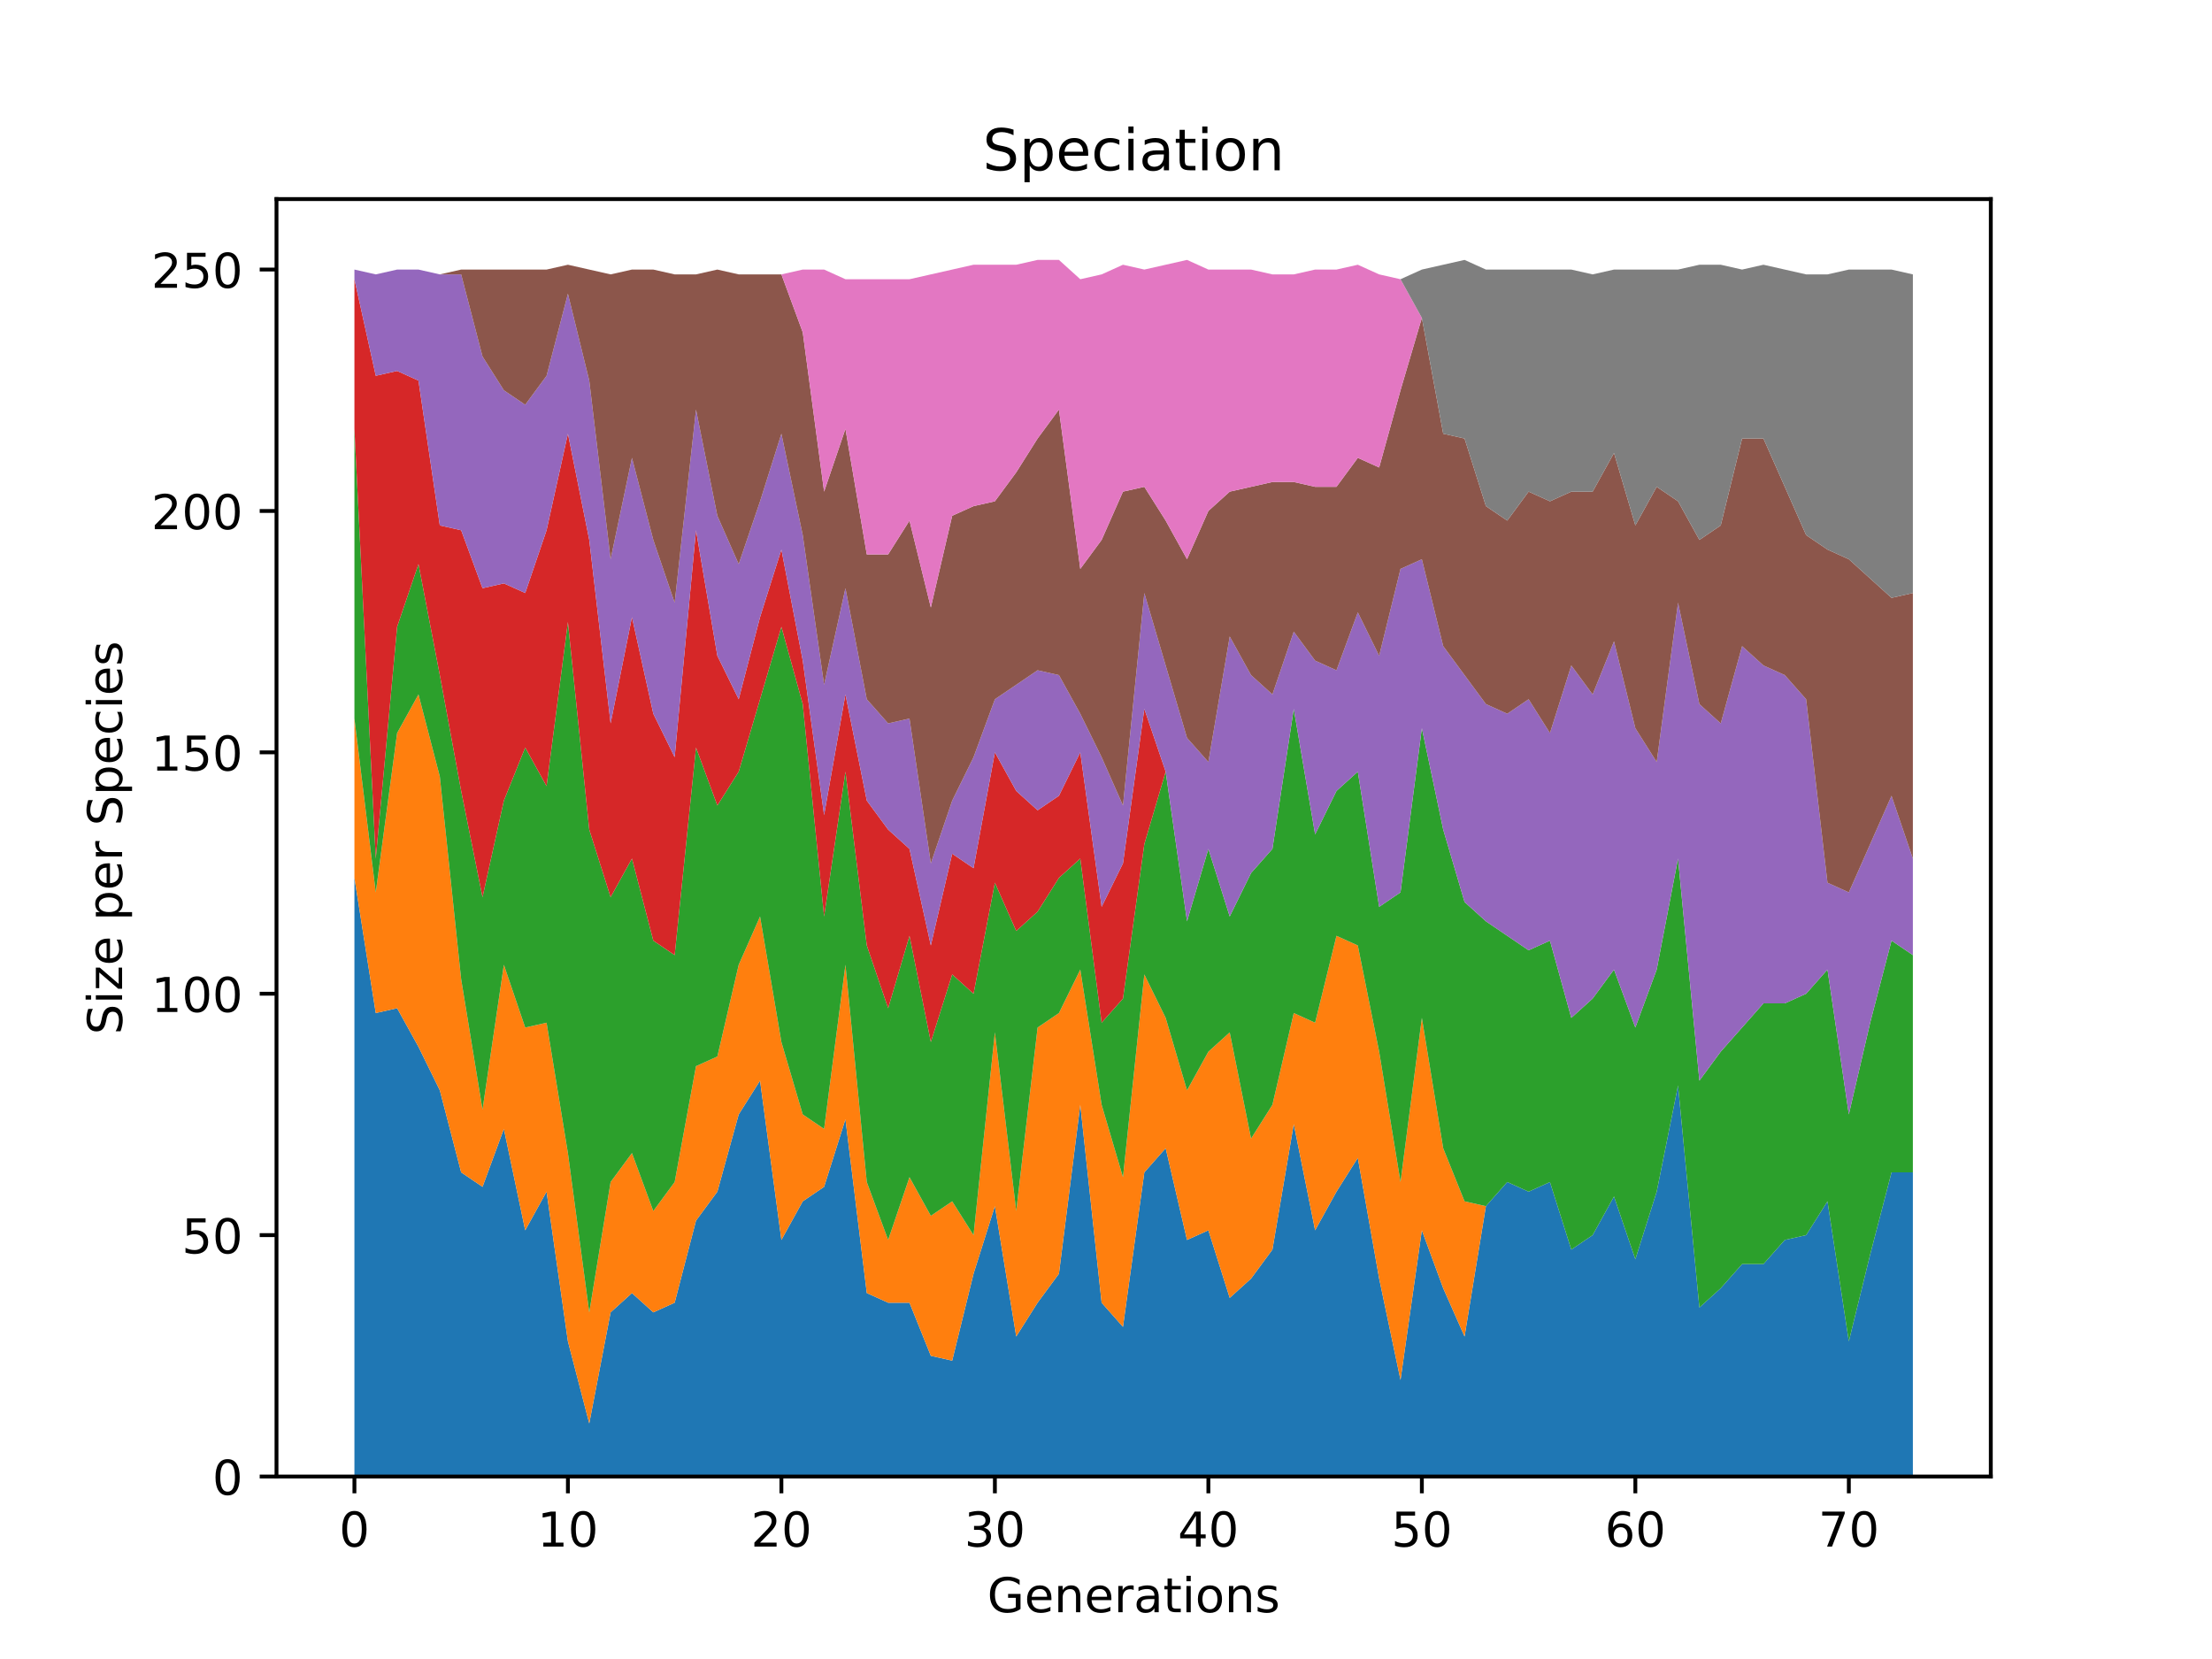 <?xml version="1.0" encoding="utf-8" standalone="no"?>
<!DOCTYPE svg PUBLIC "-//W3C//DTD SVG 1.1//EN"
  "http://www.w3.org/Graphics/SVG/1.1/DTD/svg11.dtd">
<!-- Created with matplotlib (https://matplotlib.org/) -->
<svg height="345.6pt" version="1.1" viewBox="0 0 460.8 345.6" width="460.8pt" xmlns="http://www.w3.org/2000/svg" xmlns:xlink="http://www.w3.org/1999/xlink">
 <defs>
  <style type="text/css">
*{stroke-linecap:butt;stroke-linejoin:round;}
  </style>
 </defs>
 <g id="figure_1">
  <g id="patch_1">
   <path d="M 0 345.6 
L 460.8 345.6 
L 460.8 0 
L 0 0 
z
" style="fill:#ffffff;"/>
  </g>
  <g id="axes_1">
   <g id="patch_2">
    <path d="M 57.6 307.584 
L 414.72 307.584 
L 414.72 41.472 
L 57.6 41.472 
z
" style="fill:#ffffff;"/>
   </g>
   <g id="PolyCollection_1">
    <path clip-path="url(#p19baeabcc5)" d="M 73.833 182.875 
L 73.833 307.584 
L 78.28 307.584 
L 82.727 307.584 
L 87.175 307.584 
L 91.622 307.584 
L 96.069 307.584 
L 100.517 307.584 
L 104.964 307.584 
L 109.411 307.584 
L 113.859 307.584 
L 118.306 307.584 
L 122.753 307.584 
L 127.201 307.584 
L 131.648 307.584 
L 136.095 307.584 
L 140.543 307.584 
L 144.99 307.584 
L 149.437 307.584 
L 153.885 307.584 
L 158.332 307.584 
L 162.779 307.584 
L 167.227 307.584 
L 171.674 307.584 
L 176.121 307.584 
L 180.568 307.584 
L 185.016 307.584 
L 189.463 307.584 
L 193.91 307.584 
L 198.358 307.584 
L 202.805 307.584 
L 207.252 307.584 
L 211.7 307.584 
L 216.147 307.584 
L 220.594 307.584 
L 225.042 307.584 
L 229.489 307.584 
L 233.936 307.584 
L 238.384 307.584 
L 242.831 307.584 
L 247.278 307.584 
L 251.726 307.584 
L 256.173 307.584 
L 260.62 307.584 
L 265.068 307.584 
L 269.515 307.584 
L 273.962 307.584 
L 278.41 307.584 
L 282.857 307.584 
L 287.304 307.584 
L 291.752 307.584 
L 296.199 307.584 
L 300.646 307.584 
L 305.093 307.584 
L 309.541 307.584 
L 313.988 307.584 
L 318.435 307.584 
L 322.883 307.584 
L 327.33 307.584 
L 331.777 307.584 
L 336.225 307.584 
L 340.672 307.584 
L 345.119 307.584 
L 349.567 307.584 
L 354.014 307.584 
L 358.461 307.584 
L 362.909 307.584 
L 367.356 307.584 
L 371.803 307.584 
L 376.251 307.584 
L 380.698 307.584 
L 385.145 307.584 
L 389.593 307.584 
L 394.04 307.584 
L 398.487 307.584 
L 398.487 244.224 
L 398.487 244.224 
L 394.04 244.224 
L 389.593 261.321 
L 385.145 279.424 
L 380.698 250.258 
L 376.251 257.298 
L 371.803 258.304 
L 367.356 263.333 
L 362.909 263.333 
L 358.461 268.361 
L 354.014 272.384 
L 349.567 226.121 
L 345.119 248.247 
L 340.672 262.327 
L 336.225 249.253 
L 331.777 257.298 
L 327.33 260.315 
L 322.883 246.235 
L 318.435 248.247 
L 313.988 246.235 
L 309.541 251.264 
L 305.093 278.418 
L 300.646 268.361 
L 296.199 256.293 
L 291.752 287.47 
L 287.304 266.35 
L 282.857 241.207 
L 278.41 248.247 
L 273.962 256.293 
L 269.515 234.167 
L 265.068 260.315 
L 260.62 266.35 
L 256.173 270.373 
L 251.726 256.293 
L 247.278 258.304 
L 242.831 239.195 
L 238.384 244.224 
L 233.936 276.407 
L 229.489 271.378 
L 225.042 230.144 
L 220.594 265.344 
L 216.147 271.378 
L 211.7 278.418 
L 207.252 251.264 
L 202.805 265.344 
L 198.358 283.447 
L 193.91 282.441 
L 189.463 271.378 
L 185.016 271.378 
L 180.568 269.367 
L 176.121 233.161 
L 171.674 247.241 
L 167.227 250.258 
L 162.779 258.304 
L 158.332 225.115 
L 153.885 232.155 
L 149.437 248.247 
L 144.99 254.281 
L 140.543 271.378 
L 136.095 273.39 
L 131.648 269.367 
L 127.201 273.39 
L 122.753 296.521 
L 118.306 279.424 
L 113.859 248.247 
L 109.411 256.293 
L 104.964 235.173 
L 100.517 247.241 
L 96.069 244.224 
L 91.622 227.127 
L 87.175 218.075 
L 82.727 210.03 
L 78.28 211.035 
L 73.833 182.875 
z
" style="fill:#1f77b4;"/>
   </g>
   <g id="PolyCollection_2">
    <path clip-path="url(#p19baeabcc5)" d="M 73.833 149.687 
L 73.833 182.875 
L 78.28 211.035 
L 82.727 210.03 
L 87.175 218.075 
L 91.622 227.127 
L 96.069 244.224 
L 100.517 247.241 
L 104.964 235.173 
L 109.411 256.293 
L 113.859 248.247 
L 118.306 279.424 
L 122.753 296.521 
L 127.201 273.39 
L 131.648 269.367 
L 136.095 273.39 
L 140.543 271.378 
L 144.99 254.281 
L 149.437 248.247 
L 153.885 232.155 
L 158.332 225.115 
L 162.779 258.304 
L 167.227 250.258 
L 171.674 247.241 
L 176.121 233.161 
L 180.568 269.367 
L 185.016 271.378 
L 189.463 271.378 
L 193.91 282.441 
L 198.358 283.447 
L 202.805 265.344 
L 207.252 251.264 
L 211.7 278.418 
L 216.147 271.378 
L 220.594 265.344 
L 225.042 230.144 
L 229.489 271.378 
L 233.936 276.407 
L 238.384 244.224 
L 242.831 239.195 
L 247.278 258.304 
L 251.726 256.293 
L 256.173 270.373 
L 260.62 266.35 
L 265.068 260.315 
L 269.515 234.167 
L 273.962 256.293 
L 278.41 248.247 
L 282.857 241.207 
L 287.304 266.35 
L 291.752 287.47 
L 296.199 256.293 
L 300.646 268.361 
L 305.093 278.418 
L 309.541 251.264 
L 313.988 246.235 
L 318.435 248.247 
L 322.883 246.235 
L 327.33 260.315 
L 331.777 257.298 
L 336.225 249.253 
L 340.672 262.327 
L 345.119 248.247 
L 349.567 226.121 
L 354.014 272.384 
L 358.461 268.361 
L 362.909 263.333 
L 367.356 263.333 
L 371.803 258.304 
L 376.251 257.298 
L 380.698 250.258 
L 385.145 279.424 
L 389.593 261.321 
L 394.04 244.224 
L 398.487 244.224 
L 398.487 244.224 
L 398.487 244.224 
L 394.04 244.224 
L 389.593 261.321 
L 385.145 279.424 
L 380.698 250.258 
L 376.251 257.298 
L 371.803 258.304 
L 367.356 263.333 
L 362.909 263.333 
L 358.461 268.361 
L 354.014 272.384 
L 349.567 226.121 
L 345.119 248.247 
L 340.672 262.327 
L 336.225 249.253 
L 331.777 257.298 
L 327.33 260.315 
L 322.883 246.235 
L 318.435 248.247 
L 313.988 246.235 
L 309.541 251.264 
L 305.093 250.258 
L 300.646 239.195 
L 296.199 212.041 
L 291.752 246.235 
L 287.304 219.081 
L 282.857 196.955 
L 278.41 194.944 
L 273.962 213.047 
L 269.515 211.035 
L 265.068 230.144 
L 260.62 237.184 
L 256.173 215.058 
L 251.726 219.081 
L 247.278 227.127 
L 242.831 212.041 
L 238.384 202.99 
L 233.936 245.23 
L 229.489 230.144 
L 225.042 201.984 
L 220.594 211.035 
L 216.147 214.053 
L 211.7 252.27 
L 207.252 215.058 
L 202.805 257.298 
L 198.358 250.258 
L 193.91 253.275 
L 189.463 245.23 
L 185.016 258.304 
L 180.568 246.235 
L 176.121 200.978 
L 171.674 235.173 
L 167.227 232.155 
L 162.779 217.07 
L 158.332 190.921 
L 153.885 200.978 
L 149.437 220.087 
L 144.99 222.098 
L 140.543 246.235 
L 136.095 252.27 
L 131.648 240.201 
L 127.201 246.235 
L 122.753 273.39 
L 118.306 240.201 
L 113.859 213.047 
L 109.411 214.053 
L 104.964 200.978 
L 100.517 231.15 
L 96.069 203.995 
L 91.622 161.755 
L 87.175 144.658 
L 82.727 152.704 
L 78.28 185.893 
L 73.833 149.687 
z
" style="fill:#ff7f0e;"/>
   </g>
   <g id="PolyCollection_3">
    <path clip-path="url(#p19baeabcc5)" d="M 73.833 89.344 
L 73.833 149.687 
L 78.28 185.893 
L 82.727 152.704 
L 87.175 144.658 
L 91.622 161.755 
L 96.069 203.995 
L 100.517 231.15 
L 104.964 200.978 
L 109.411 214.053 
L 113.859 213.047 
L 118.306 240.201 
L 122.753 273.39 
L 127.201 246.235 
L 131.648 240.201 
L 136.095 252.27 
L 140.543 246.235 
L 144.99 222.098 
L 149.437 220.087 
L 153.885 200.978 
L 158.332 190.921 
L 162.779 217.07 
L 167.227 232.155 
L 171.674 235.173 
L 176.121 200.978 
L 180.568 246.235 
L 185.016 258.304 
L 189.463 245.23 
L 193.91 253.275 
L 198.358 250.258 
L 202.805 257.298 
L 207.252 215.058 
L 211.7 252.27 
L 216.147 214.053 
L 220.594 211.035 
L 225.042 201.984 
L 229.489 230.144 
L 233.936 245.23 
L 238.384 202.99 
L 242.831 212.041 
L 247.278 227.127 
L 251.726 219.081 
L 256.173 215.058 
L 260.62 237.184 
L 265.068 230.144 
L 269.515 211.035 
L 273.962 213.047 
L 278.41 194.944 
L 282.857 196.955 
L 287.304 219.081 
L 291.752 246.235 
L 296.199 212.041 
L 300.646 239.195 
L 305.093 250.258 
L 309.541 251.264 
L 313.988 246.235 
L 318.435 248.247 
L 322.883 246.235 
L 327.33 260.315 
L 331.777 257.298 
L 336.225 249.253 
L 340.672 262.327 
L 345.119 248.247 
L 349.567 226.121 
L 354.014 272.384 
L 358.461 268.361 
L 362.909 263.333 
L 367.356 263.333 
L 371.803 258.304 
L 376.251 257.298 
L 380.698 250.258 
L 385.145 279.424 
L 389.593 261.321 
L 394.04 244.224 
L 398.487 244.224 
L 398.487 198.967 
L 398.487 198.967 
L 394.04 195.95 
L 389.593 213.047 
L 385.145 232.155 
L 380.698 201.984 
L 376.251 207.013 
L 371.803 209.024 
L 367.356 209.024 
L 362.909 214.053 
L 358.461 219.081 
L 354.014 225.115 
L 349.567 178.853 
L 345.119 201.984 
L 340.672 214.053 
L 336.225 201.984 
L 331.777 208.018 
L 327.33 212.041 
L 322.883 195.95 
L 318.435 197.961 
L 313.988 194.944 
L 309.541 191.927 
L 305.093 187.904 
L 300.646 172.818 
L 296.199 151.698 
L 291.752 185.893 
L 287.304 188.91 
L 282.857 160.75 
L 278.41 164.773 
L 273.962 173.824 
L 269.515 147.675 
L 265.068 176.841 
L 260.62 181.87 
L 256.173 190.921 
L 251.726 176.841 
L 247.278 191.927 
L 242.831 160.75 
L 238.384 175.835 
L 233.936 208.018 
L 229.489 213.047 
L 225.042 178.853 
L 220.594 182.875 
L 216.147 189.915 
L 211.7 193.938 
L 207.252 183.881 
L 202.805 207.013 
L 198.358 202.99 
L 193.91 217.07 
L 189.463 194.944 
L 185.016 210.03 
L 180.568 196.955 
L 176.121 160.75 
L 171.674 190.921 
L 167.227 146.67 
L 162.779 130.578 
L 158.332 145.664 
L 153.885 160.75 
L 149.437 167.79 
L 144.99 155.721 
L 140.543 198.967 
L 136.095 195.95 
L 131.648 178.853 
L 127.201 186.898 
L 122.753 172.818 
L 118.306 129.573 
L 113.859 163.767 
L 109.411 155.721 
L 104.964 166.784 
L 100.517 186.898 
L 96.069 164.773 
L 91.622 140.635 
L 87.175 117.504 
L 82.727 130.578 
L 78.28 178.853 
L 73.833 89.344 
z
" style="fill:#2ca02c;"/>
   </g>
   <g id="PolyCollection_4">
    <path clip-path="url(#p19baeabcc5)" d="M 73.833 58.167 
L 73.833 89.344 
L 78.28 178.853 
L 82.727 130.578 
L 87.175 117.504 
L 91.622 140.635 
L 96.069 164.773 
L 100.517 186.898 
L 104.964 166.784 
L 109.411 155.721 
L 113.859 163.767 
L 118.306 129.573 
L 122.753 172.818 
L 127.201 186.898 
L 131.648 178.853 
L 136.095 195.95 
L 140.543 198.967 
L 144.99 155.721 
L 149.437 167.79 
L 153.885 160.75 
L 158.332 145.664 
L 162.779 130.578 
L 167.227 146.67 
L 171.674 190.921 
L 176.121 160.75 
L 180.568 196.955 
L 185.016 210.03 
L 189.463 194.944 
L 193.91 217.07 
L 198.358 202.99 
L 202.805 207.013 
L 207.252 183.881 
L 211.7 193.938 
L 216.147 189.915 
L 220.594 182.875 
L 225.042 178.853 
L 229.489 213.047 
L 233.936 208.018 
L 238.384 175.835 
L 242.831 160.75 
L 247.278 191.927 
L 251.726 176.841 
L 256.173 190.921 
L 260.62 181.87 
L 265.068 176.841 
L 269.515 147.675 
L 273.962 173.824 
L 278.41 164.773 
L 282.857 160.75 
L 287.304 188.91 
L 291.752 185.893 
L 296.199 151.698 
L 300.646 172.818 
L 305.093 187.904 
L 309.541 191.927 
L 313.988 194.944 
L 318.435 197.961 
L 322.883 195.95 
L 327.33 212.041 
L 331.777 208.018 
L 336.225 201.984 
L 340.672 214.053 
L 345.119 201.984 
L 349.567 178.853 
L 354.014 225.115 
L 358.461 219.081 
L 362.909 214.053 
L 367.356 209.024 
L 371.803 209.024 
L 376.251 207.013 
L 380.698 201.984 
L 385.145 232.155 
L 389.593 213.047 
L 394.04 195.95 
L 398.487 198.967 
L 398.487 198.967 
L 398.487 198.967 
L 394.04 195.95 
L 389.593 213.047 
L 385.145 232.155 
L 380.698 201.984 
L 376.251 207.013 
L 371.803 209.024 
L 367.356 209.024 
L 362.909 214.053 
L 358.461 219.081 
L 354.014 225.115 
L 349.567 178.853 
L 345.119 201.984 
L 340.672 214.053 
L 336.225 201.984 
L 331.777 208.018 
L 327.33 212.041 
L 322.883 195.95 
L 318.435 197.961 
L 313.988 194.944 
L 309.541 191.927 
L 305.093 187.904 
L 300.646 172.818 
L 296.199 151.698 
L 291.752 185.893 
L 287.304 188.91 
L 282.857 160.75 
L 278.41 164.773 
L 273.962 173.824 
L 269.515 147.675 
L 265.068 176.841 
L 260.62 181.87 
L 256.173 190.921 
L 251.726 176.841 
L 247.278 191.927 
L 242.831 160.75 
L 238.384 147.675 
L 233.936 179.858 
L 229.489 188.91 
L 225.042 156.727 
L 220.594 165.778 
L 216.147 168.795 
L 211.7 164.773 
L 207.252 156.727 
L 202.805 180.864 
L 198.358 177.847 
L 193.91 196.955 
L 189.463 176.841 
L 185.016 172.818 
L 180.568 166.784 
L 176.121 144.658 
L 171.674 169.801 
L 167.227 137.618 
L 162.779 114.487 
L 158.332 128.567 
L 153.885 145.664 
L 149.437 136.613 
L 144.99 110.464 
L 140.543 157.733 
L 136.095 148.681 
L 131.648 128.567 
L 127.201 150.693 
L 122.753 112.475 
L 118.306 90.35 
L 113.859 110.464 
L 109.411 123.538 
L 104.964 121.527 
L 100.517 122.533 
L 96.069 110.464 
L 91.622 109.458 
L 87.175 79.287 
L 82.727 77.275 
L 78.28 78.281 
L 73.833 58.167 
z
" style="fill:#d62728;"/>
   </g>
   <g id="PolyCollection_5">
    <path clip-path="url(#p19baeabcc5)" d="M 73.833 56.155 
L 73.833 58.167 
L 78.28 78.281 
L 82.727 77.275 
L 87.175 79.287 
L 91.622 109.458 
L 96.069 110.464 
L 100.517 122.533 
L 104.964 121.527 
L 109.411 123.538 
L 113.859 110.464 
L 118.306 90.35 
L 122.753 112.475 
L 127.201 150.693 
L 131.648 128.567 
L 136.095 148.681 
L 140.543 157.733 
L 144.99 110.464 
L 149.437 136.613 
L 153.885 145.664 
L 158.332 128.567 
L 162.779 114.487 
L 167.227 137.618 
L 171.674 169.801 
L 176.121 144.658 
L 180.568 166.784 
L 185.016 172.818 
L 189.463 176.841 
L 193.91 196.955 
L 198.358 177.847 
L 202.805 180.864 
L 207.252 156.727 
L 211.7 164.773 
L 216.147 168.795 
L 220.594 165.778 
L 225.042 156.727 
L 229.489 188.91 
L 233.936 179.858 
L 238.384 147.675 
L 242.831 160.75 
L 247.278 191.927 
L 251.726 176.841 
L 256.173 190.921 
L 260.62 181.87 
L 265.068 176.841 
L 269.515 147.675 
L 273.962 173.824 
L 278.41 164.773 
L 282.857 160.75 
L 287.304 188.91 
L 291.752 185.893 
L 296.199 151.698 
L 300.646 172.818 
L 305.093 187.904 
L 309.541 191.927 
L 313.988 194.944 
L 318.435 197.961 
L 322.883 195.95 
L 327.33 212.041 
L 331.777 208.018 
L 336.225 201.984 
L 340.672 214.053 
L 345.119 201.984 
L 349.567 178.853 
L 354.014 225.115 
L 358.461 219.081 
L 362.909 214.053 
L 367.356 209.024 
L 371.803 209.024 
L 376.251 207.013 
L 380.698 201.984 
L 385.145 232.155 
L 389.593 213.047 
L 394.04 195.95 
L 398.487 198.967 
L 398.487 178.853 
L 398.487 178.853 
L 394.04 165.778 
L 389.593 175.835 
L 385.145 185.893 
L 380.698 183.881 
L 376.251 145.664 
L 371.803 140.635 
L 367.356 138.624 
L 362.909 134.601 
L 358.461 150.693 
L 354.014 146.67 
L 349.567 125.55 
L 345.119 158.738 
L 340.672 151.698 
L 336.225 133.595 
L 331.777 144.658 
L 327.33 138.624 
L 322.883 152.704 
L 318.435 145.664 
L 313.988 148.681 
L 309.541 146.67 
L 305.093 140.635 
L 300.646 134.601 
L 296.199 116.498 
L 291.752 118.51 
L 287.304 136.613 
L 282.857 127.561 
L 278.41 139.63 
L 273.962 137.618 
L 269.515 131.584 
L 265.068 144.658 
L 260.62 140.635 
L 256.173 132.59 
L 251.726 158.738 
L 247.278 153.71 
L 242.831 138.624 
L 238.384 123.538 
L 233.936 167.79 
L 229.489 157.733 
L 225.042 148.681 
L 220.594 140.635 
L 216.147 139.63 
L 211.7 142.647 
L 207.252 145.664 
L 202.805 157.733 
L 198.358 166.784 
L 193.91 179.858 
L 189.463 149.687 
L 185.016 150.693 
L 180.568 145.664 
L 176.121 122.533 
L 171.674 142.647 
L 167.227 111.47 
L 162.779 90.35 
L 158.332 104.43 
L 153.885 117.504 
L 149.437 107.447 
L 144.99 85.321 
L 140.543 125.55 
L 136.095 112.475 
L 131.648 95.378 
L 127.201 116.498 
L 122.753 79.287 
L 118.306 61.184 
L 113.859 78.281 
L 109.411 84.315 
L 104.964 81.298 
L 100.517 74.258 
L 96.069 57.161 
L 91.622 57.161 
L 87.175 56.155 
L 82.727 56.155 
L 78.28 57.161 
L 73.833 56.155 
z
" style="fill:#9467bd;"/>
   </g>
   <g id="PolyCollection_6">
    <path clip-path="url(#p19baeabcc5)" d="M 73.833 56.155 
L 73.833 56.155 
L 78.28 57.161 
L 82.727 56.155 
L 87.175 56.155 
L 91.622 57.161 
L 96.069 57.161 
L 100.517 74.258 
L 104.964 81.298 
L 109.411 84.315 
L 113.859 78.281 
L 118.306 61.184 
L 122.753 79.287 
L 127.201 116.498 
L 131.648 95.378 
L 136.095 112.475 
L 140.543 125.55 
L 144.99 85.321 
L 149.437 107.447 
L 153.885 117.504 
L 158.332 104.43 
L 162.779 90.35 
L 167.227 111.47 
L 171.674 142.647 
L 176.121 122.533 
L 180.568 145.664 
L 185.016 150.693 
L 189.463 149.687 
L 193.91 179.858 
L 198.358 166.784 
L 202.805 157.733 
L 207.252 145.664 
L 211.7 142.647 
L 216.147 139.63 
L 220.594 140.635 
L 225.042 148.681 
L 229.489 157.733 
L 233.936 167.79 
L 238.384 123.538 
L 242.831 138.624 
L 247.278 153.71 
L 251.726 158.738 
L 256.173 132.59 
L 260.62 140.635 
L 265.068 144.658 
L 269.515 131.584 
L 273.962 137.618 
L 278.41 139.63 
L 282.857 127.561 
L 287.304 136.613 
L 291.752 118.51 
L 296.199 116.498 
L 300.646 134.601 
L 305.093 140.635 
L 309.541 146.67 
L 313.988 148.681 
L 318.435 145.664 
L 322.883 152.704 
L 327.33 138.624 
L 331.777 144.658 
L 336.225 133.595 
L 340.672 151.698 
L 345.119 158.738 
L 349.567 125.55 
L 354.014 146.67 
L 358.461 150.693 
L 362.909 134.601 
L 367.356 138.624 
L 371.803 140.635 
L 376.251 145.664 
L 380.698 183.881 
L 385.145 185.893 
L 389.593 175.835 
L 394.04 165.778 
L 398.487 178.853 
L 398.487 123.538 
L 398.487 123.538 
L 394.04 124.544 
L 389.593 120.521 
L 385.145 116.498 
L 380.698 114.487 
L 376.251 111.47 
L 371.803 101.413 
L 367.356 91.355 
L 362.909 91.355 
L 358.461 109.458 
L 354.014 112.475 
L 349.567 104.43 
L 345.119 101.413 
L 340.672 109.458 
L 336.225 94.373 
L 331.777 102.418 
L 327.33 102.418 
L 322.883 104.43 
L 318.435 102.418 
L 313.988 108.453 
L 309.541 105.435 
L 305.093 91.355 
L 300.646 90.35 
L 296.199 66.213 
L 291.752 81.298 
L 287.304 97.39 
L 282.857 95.378 
L 278.41 101.413 
L 273.962 101.413 
L 269.515 100.407 
L 265.068 100.407 
L 260.62 101.413 
L 256.173 102.418 
L 251.726 106.441 
L 247.278 116.498 
L 242.831 108.453 
L 238.384 101.413 
L 233.936 102.418 
L 229.489 112.475 
L 225.042 118.51 
L 220.594 85.321 
L 216.147 91.355 
L 211.7 98.395 
L 207.252 104.43 
L 202.805 105.435 
L 198.358 107.447 
L 193.91 126.555 
L 189.463 108.453 
L 185.016 115.493 
L 180.568 115.493 
L 176.121 89.344 
L 171.674 102.418 
L 167.227 69.23 
L 162.779 57.161 
L 158.332 57.161 
L 153.885 57.161 
L 149.437 56.155 
L 144.99 57.161 
L 140.543 57.161 
L 136.095 56.155 
L 131.648 56.155 
L 127.201 57.161 
L 122.753 56.155 
L 118.306 55.15 
L 113.859 56.155 
L 109.411 56.155 
L 104.964 56.155 
L 100.517 56.155 
L 96.069 56.155 
L 91.622 57.161 
L 87.175 56.155 
L 82.727 56.155 
L 78.28 57.161 
L 73.833 56.155 
z
" style="fill:#8c564b;"/>
   </g>
   <g id="PolyCollection_7">
    <path clip-path="url(#p19baeabcc5)" d="M 73.833 56.155 
L 73.833 56.155 
L 78.28 57.161 
L 82.727 56.155 
L 87.175 56.155 
L 91.622 57.161 
L 96.069 56.155 
L 100.517 56.155 
L 104.964 56.155 
L 109.411 56.155 
L 113.859 56.155 
L 118.306 55.15 
L 122.753 56.155 
L 127.201 57.161 
L 131.648 56.155 
L 136.095 56.155 
L 140.543 57.161 
L 144.99 57.161 
L 149.437 56.155 
L 153.885 57.161 
L 158.332 57.161 
L 162.779 57.161 
L 167.227 69.23 
L 171.674 102.418 
L 176.121 89.344 
L 180.568 115.493 
L 185.016 115.493 
L 189.463 108.453 
L 193.91 126.555 
L 198.358 107.447 
L 202.805 105.435 
L 207.252 104.43 
L 211.7 98.395 
L 216.147 91.355 
L 220.594 85.321 
L 225.042 118.51 
L 229.489 112.475 
L 233.936 102.418 
L 238.384 101.413 
L 242.831 108.453 
L 247.278 116.498 
L 251.726 106.441 
L 256.173 102.418 
L 260.62 101.413 
L 265.068 100.407 
L 269.515 100.407 
L 273.962 101.413 
L 278.41 101.413 
L 282.857 95.378 
L 287.304 97.39 
L 291.752 81.298 
L 296.199 66.213 
L 300.646 90.35 
L 305.093 91.355 
L 309.541 105.435 
L 313.988 108.453 
L 318.435 102.418 
L 322.883 104.43 
L 327.33 102.418 
L 331.777 102.418 
L 336.225 94.373 
L 340.672 109.458 
L 345.119 101.413 
L 349.567 104.43 
L 354.014 112.475 
L 358.461 109.458 
L 362.909 91.355 
L 367.356 91.355 
L 371.803 101.413 
L 376.251 111.47 
L 380.698 114.487 
L 385.145 116.498 
L 389.593 120.521 
L 394.04 124.544 
L 398.487 123.538 
L 398.487 123.538 
L 398.487 123.538 
L 394.04 124.544 
L 389.593 120.521 
L 385.145 116.498 
L 380.698 114.487 
L 376.251 111.47 
L 371.803 101.413 
L 367.356 91.355 
L 362.909 91.355 
L 358.461 109.458 
L 354.014 112.475 
L 349.567 104.43 
L 345.119 101.413 
L 340.672 109.458 
L 336.225 94.373 
L 331.777 102.418 
L 327.33 102.418 
L 322.883 104.43 
L 318.435 102.418 
L 313.988 108.453 
L 309.541 105.435 
L 305.093 91.355 
L 300.646 90.35 
L 296.199 66.213 
L 291.752 58.167 
L 287.304 57.161 
L 282.857 55.15 
L 278.41 56.155 
L 273.962 56.155 
L 269.515 57.161 
L 265.068 57.161 
L 260.62 56.155 
L 256.173 56.155 
L 251.726 56.155 
L 247.278 54.144 
L 242.831 55.15 
L 238.384 56.155 
L 233.936 55.15 
L 229.489 57.161 
L 225.042 58.167 
L 220.594 54.144 
L 216.147 54.144 
L 211.7 55.15 
L 207.252 55.15 
L 202.805 55.15 
L 198.358 56.155 
L 193.91 57.161 
L 189.463 58.167 
L 185.016 58.167 
L 180.568 58.167 
L 176.121 58.167 
L 171.674 56.155 
L 167.227 56.155 
L 162.779 57.161 
L 158.332 57.161 
L 153.885 57.161 
L 149.437 56.155 
L 144.99 57.161 
L 140.543 57.161 
L 136.095 56.155 
L 131.648 56.155 
L 127.201 57.161 
L 122.753 56.155 
L 118.306 55.15 
L 113.859 56.155 
L 109.411 56.155 
L 104.964 56.155 
L 100.517 56.155 
L 96.069 56.155 
L 91.622 57.161 
L 87.175 56.155 
L 82.727 56.155 
L 78.28 57.161 
L 73.833 56.155 
z
" style="fill:#e377c2;"/>
   </g>
   <g id="PolyCollection_8">
    <path clip-path="url(#p19baeabcc5)" d="M 73.833 56.155 
L 73.833 56.155 
L 78.28 57.161 
L 82.727 56.155 
L 87.175 56.155 
L 91.622 57.161 
L 96.069 56.155 
L 100.517 56.155 
L 104.964 56.155 
L 109.411 56.155 
L 113.859 56.155 
L 118.306 55.15 
L 122.753 56.155 
L 127.201 57.161 
L 131.648 56.155 
L 136.095 56.155 
L 140.543 57.161 
L 144.99 57.161 
L 149.437 56.155 
L 153.885 57.161 
L 158.332 57.161 
L 162.779 57.161 
L 167.227 56.155 
L 171.674 56.155 
L 176.121 58.167 
L 180.568 58.167 
L 185.016 58.167 
L 189.463 58.167 
L 193.91 57.161 
L 198.358 56.155 
L 202.805 55.15 
L 207.252 55.15 
L 211.7 55.15 
L 216.147 54.144 
L 220.594 54.144 
L 225.042 58.167 
L 229.489 57.161 
L 233.936 55.15 
L 238.384 56.155 
L 242.831 55.15 
L 247.278 54.144 
L 251.726 56.155 
L 256.173 56.155 
L 260.62 56.155 
L 265.068 57.161 
L 269.515 57.161 
L 273.962 56.155 
L 278.41 56.155 
L 282.857 55.15 
L 287.304 57.161 
L 291.752 58.167 
L 296.199 66.213 
L 300.646 90.35 
L 305.093 91.355 
L 309.541 105.435 
L 313.988 108.453 
L 318.435 102.418 
L 322.883 104.43 
L 327.33 102.418 
L 331.777 102.418 
L 336.225 94.373 
L 340.672 109.458 
L 345.119 101.413 
L 349.567 104.43 
L 354.014 112.475 
L 358.461 109.458 
L 362.909 91.355 
L 367.356 91.355 
L 371.803 101.413 
L 376.251 111.47 
L 380.698 114.487 
L 385.145 116.498 
L 389.593 120.521 
L 394.04 124.544 
L 398.487 123.538 
L 398.487 57.161 
L 398.487 57.161 
L 394.04 56.155 
L 389.593 56.155 
L 385.145 56.155 
L 380.698 57.161 
L 376.251 57.161 
L 371.803 56.155 
L 367.356 55.15 
L 362.909 56.155 
L 358.461 55.15 
L 354.014 55.15 
L 349.567 56.155 
L 345.119 56.155 
L 340.672 56.155 
L 336.225 56.155 
L 331.777 57.161 
L 327.33 56.155 
L 322.883 56.155 
L 318.435 56.155 
L 313.988 56.155 
L 309.541 56.155 
L 305.093 54.144 
L 300.646 55.15 
L 296.199 56.155 
L 291.752 58.167 
L 287.304 57.161 
L 282.857 55.15 
L 278.41 56.155 
L 273.962 56.155 
L 269.515 57.161 
L 265.068 57.161 
L 260.62 56.155 
L 256.173 56.155 
L 251.726 56.155 
L 247.278 54.144 
L 242.831 55.15 
L 238.384 56.155 
L 233.936 55.15 
L 229.489 57.161 
L 225.042 58.167 
L 220.594 54.144 
L 216.147 54.144 
L 211.7 55.15 
L 207.252 55.15 
L 202.805 55.15 
L 198.358 56.155 
L 193.91 57.161 
L 189.463 58.167 
L 185.016 58.167 
L 180.568 58.167 
L 176.121 58.167 
L 171.674 56.155 
L 167.227 56.155 
L 162.779 57.161 
L 158.332 57.161 
L 153.885 57.161 
L 149.437 56.155 
L 144.99 57.161 
L 140.543 57.161 
L 136.095 56.155 
L 131.648 56.155 
L 127.201 57.161 
L 122.753 56.155 
L 118.306 55.15 
L 113.859 56.155 
L 109.411 56.155 
L 104.964 56.155 
L 100.517 56.155 
L 96.069 56.155 
L 91.622 57.161 
L 87.175 56.155 
L 82.727 56.155 
L 78.28 57.161 
L 73.833 56.155 
z
" style="fill:#7f7f7f;"/>
   </g>
   <g id="matplotlib.axis_1">
    <g id="xtick_1">
     <g id="line2d_1">
      <defs>
       <path d="M 0 0 
L 0 3.5 
" id="m0cdd4c9b01" style="stroke:#000000;stroke-width:0.8;"/>
      </defs>
      <g>
       <use style="stroke:#000000;stroke-width:0.8;" x="73.833" xlink:href="#m0cdd4c9b01" y="307.584"/>
      </g>
     </g>
     <g id="text_1">
      <!-- 0 -->
      <defs>
       <path d="M 31.781 66.406 
Q 24.172 66.406 20.328 58.906 
Q 16.5 51.422 16.5 36.375 
Q 16.5 21.391 20.328 13.891 
Q 24.172 6.391 31.781 6.391 
Q 39.453 6.391 43.281 13.891 
Q 47.125 21.391 47.125 36.375 
Q 47.125 51.422 43.281 58.906 
Q 39.453 66.406 31.781 66.406 
z
M 31.781 74.219 
Q 44.047 74.219 50.516 64.516 
Q 56.984 54.828 56.984 36.375 
Q 56.984 17.969 50.516 8.266 
Q 44.047 -1.422 31.781 -1.422 
Q 19.531 -1.422 13.062 8.266 
Q 6.594 17.969 6.594 36.375 
Q 6.594 54.828 13.062 64.516 
Q 19.531 74.219 31.781 74.219 
z
" id="DejaVuSans-48"/>
      </defs>
      <g transform="translate(70.651 322.182)scale(0.1 -0.1)">
       <use xlink:href="#DejaVuSans-48"/>
      </g>
     </g>
    </g>
    <g id="xtick_2">
     <g id="line2d_2">
      <g>
       <use style="stroke:#000000;stroke-width:0.8;" x="118.306" xlink:href="#m0cdd4c9b01" y="307.584"/>
      </g>
     </g>
     <g id="text_2">
      <!-- 10 -->
      <defs>
       <path d="M 12.406 8.297 
L 28.516 8.297 
L 28.516 63.922 
L 10.984 60.406 
L 10.984 69.391 
L 28.422 72.906 
L 38.281 72.906 
L 38.281 8.297 
L 54.391 8.297 
L 54.391 0 
L 12.406 0 
z
" id="DejaVuSans-49"/>
      </defs>
      <g transform="translate(111.943 322.182)scale(0.1 -0.1)">
       <use xlink:href="#DejaVuSans-49"/>
       <use x="63.623" xlink:href="#DejaVuSans-48"/>
      </g>
     </g>
    </g>
    <g id="xtick_3">
     <g id="line2d_3">
      <g>
       <use style="stroke:#000000;stroke-width:0.8;" x="162.779" xlink:href="#m0cdd4c9b01" y="307.584"/>
      </g>
     </g>
     <g id="text_3">
      <!-- 20 -->
      <defs>
       <path d="M 19.188 8.297 
L 53.609 8.297 
L 53.609 0 
L 7.328 0 
L 7.328 8.297 
Q 12.938 14.109 22.625 23.891 
Q 32.328 33.688 34.812 36.531 
Q 39.547 41.844 41.422 45.531 
Q 43.312 49.219 43.312 52.781 
Q 43.312 58.594 39.234 62.25 
Q 35.156 65.922 28.609 65.922 
Q 23.969 65.922 18.812 64.312 
Q 13.672 62.703 7.812 59.422 
L 7.812 69.391 
Q 13.766 71.781 18.938 73 
Q 24.125 74.219 28.422 74.219 
Q 39.75 74.219 46.484 68.547 
Q 53.219 62.891 53.219 53.422 
Q 53.219 48.922 51.531 44.891 
Q 49.859 40.875 45.406 35.406 
Q 44.188 33.984 37.641 27.219 
Q 31.109 20.453 19.188 8.297 
z
" id="DejaVuSans-50"/>
      </defs>
      <g transform="translate(156.417 322.182)scale(0.1 -0.1)">
       <use xlink:href="#DejaVuSans-50"/>
       <use x="63.623" xlink:href="#DejaVuSans-48"/>
      </g>
     </g>
    </g>
    <g id="xtick_4">
     <g id="line2d_4">
      <g>
       <use style="stroke:#000000;stroke-width:0.8;" x="207.252" xlink:href="#m0cdd4c9b01" y="307.584"/>
      </g>
     </g>
     <g id="text_4">
      <!-- 30 -->
      <defs>
       <path d="M 40.578 39.312 
Q 47.656 37.797 51.625 33 
Q 55.609 28.219 55.609 21.188 
Q 55.609 10.406 48.188 4.484 
Q 40.766 -1.422 27.094 -1.422 
Q 22.516 -1.422 17.656 -0.516 
Q 12.797 0.391 7.625 2.203 
L 7.625 11.719 
Q 11.719 9.328 16.594 8.109 
Q 21.484 6.891 26.812 6.891 
Q 36.078 6.891 40.938 10.547 
Q 45.797 14.203 45.797 21.188 
Q 45.797 27.641 41.281 31.266 
Q 36.766 34.906 28.719 34.906 
L 20.219 34.906 
L 20.219 43.016 
L 29.109 43.016 
Q 36.375 43.016 40.234 45.922 
Q 44.094 48.828 44.094 54.297 
Q 44.094 59.906 40.109 62.906 
Q 36.141 65.922 28.719 65.922 
Q 24.656 65.922 20.016 65.031 
Q 15.375 64.156 9.812 62.312 
L 9.812 71.094 
Q 15.438 72.656 20.344 73.438 
Q 25.25 74.219 29.594 74.219 
Q 40.828 74.219 47.359 69.109 
Q 53.906 64.016 53.906 55.328 
Q 53.906 49.266 50.438 45.094 
Q 46.969 40.922 40.578 39.312 
z
" id="DejaVuSans-51"/>
      </defs>
      <g transform="translate(200.89 322.182)scale(0.1 -0.1)">
       <use xlink:href="#DejaVuSans-51"/>
       <use x="63.623" xlink:href="#DejaVuSans-48"/>
      </g>
     </g>
    </g>
    <g id="xtick_5">
     <g id="line2d_5">
      <g>
       <use style="stroke:#000000;stroke-width:0.8;" x="251.726" xlink:href="#m0cdd4c9b01" y="307.584"/>
      </g>
     </g>
     <g id="text_5">
      <!-- 40 -->
      <defs>
       <path d="M 37.797 64.312 
L 12.891 25.391 
L 37.797 25.391 
z
M 35.203 72.906 
L 47.609 72.906 
L 47.609 25.391 
L 58.016 25.391 
L 58.016 17.188 
L 47.609 17.188 
L 47.609 0 
L 37.797 0 
L 37.797 17.188 
L 4.891 17.188 
L 4.891 26.703 
z
" id="DejaVuSans-52"/>
      </defs>
      <g transform="translate(245.363 322.182)scale(0.1 -0.1)">
       <use xlink:href="#DejaVuSans-52"/>
       <use x="63.623" xlink:href="#DejaVuSans-48"/>
      </g>
     </g>
    </g>
    <g id="xtick_6">
     <g id="line2d_6">
      <g>
       <use style="stroke:#000000;stroke-width:0.8;" x="296.199" xlink:href="#m0cdd4c9b01" y="307.584"/>
      </g>
     </g>
     <g id="text_6">
      <!-- 50 -->
      <defs>
       <path d="M 10.797 72.906 
L 49.516 72.906 
L 49.516 64.594 
L 19.828 64.594 
L 19.828 46.734 
Q 21.969 47.469 24.109 47.828 
Q 26.266 48.188 28.422 48.188 
Q 40.625 48.188 47.75 41.5 
Q 54.891 34.812 54.891 23.391 
Q 54.891 11.625 47.562 5.094 
Q 40.234 -1.422 26.906 -1.422 
Q 22.312 -1.422 17.547 -0.641 
Q 12.797 0.141 7.719 1.703 
L 7.719 11.625 
Q 12.109 9.234 16.797 8.062 
Q 21.484 6.891 26.703 6.891 
Q 35.156 6.891 40.078 11.328 
Q 45.016 15.766 45.016 23.391 
Q 45.016 31 40.078 35.438 
Q 35.156 39.891 26.703 39.891 
Q 22.75 39.891 18.812 39.016 
Q 14.891 38.141 10.797 36.281 
z
" id="DejaVuSans-53"/>
      </defs>
      <g transform="translate(289.836 322.182)scale(0.1 -0.1)">
       <use xlink:href="#DejaVuSans-53"/>
       <use x="63.623" xlink:href="#DejaVuSans-48"/>
      </g>
     </g>
    </g>
    <g id="xtick_7">
     <g id="line2d_7">
      <g>
       <use style="stroke:#000000;stroke-width:0.8;" x="340.672" xlink:href="#m0cdd4c9b01" y="307.584"/>
      </g>
     </g>
     <g id="text_7">
      <!-- 60 -->
      <defs>
       <path d="M 33.016 40.375 
Q 26.375 40.375 22.484 35.828 
Q 18.609 31.297 18.609 23.391 
Q 18.609 15.531 22.484 10.953 
Q 26.375 6.391 33.016 6.391 
Q 39.656 6.391 43.531 10.953 
Q 47.406 15.531 47.406 23.391 
Q 47.406 31.297 43.531 35.828 
Q 39.656 40.375 33.016 40.375 
z
M 52.594 71.297 
L 52.594 62.312 
Q 48.875 64.062 45.094 64.984 
Q 41.312 65.922 37.594 65.922 
Q 27.828 65.922 22.672 59.328 
Q 17.531 52.734 16.797 39.406 
Q 19.672 43.656 24.016 45.922 
Q 28.375 48.188 33.594 48.188 
Q 44.578 48.188 50.953 41.516 
Q 57.328 34.859 57.328 23.391 
Q 57.328 12.156 50.688 5.359 
Q 44.047 -1.422 33.016 -1.422 
Q 20.359 -1.422 13.672 8.266 
Q 6.984 17.969 6.984 36.375 
Q 6.984 53.656 15.188 63.938 
Q 23.391 74.219 37.203 74.219 
Q 40.922 74.219 44.703 73.484 
Q 48.484 72.75 52.594 71.297 
z
" id="DejaVuSans-54"/>
      </defs>
      <g transform="translate(334.31 322.182)scale(0.1 -0.1)">
       <use xlink:href="#DejaVuSans-54"/>
       <use x="63.623" xlink:href="#DejaVuSans-48"/>
      </g>
     </g>
    </g>
    <g id="xtick_8">
     <g id="line2d_8">
      <g>
       <use style="stroke:#000000;stroke-width:0.8;" x="385.145" xlink:href="#m0cdd4c9b01" y="307.584"/>
      </g>
     </g>
     <g id="text_8">
      <!-- 70 -->
      <defs>
       <path d="M 8.203 72.906 
L 55.078 72.906 
L 55.078 68.703 
L 28.609 0 
L 18.312 0 
L 43.219 64.594 
L 8.203 64.594 
z
" id="DejaVuSans-55"/>
      </defs>
      <g transform="translate(378.783 322.182)scale(0.1 -0.1)">
       <use xlink:href="#DejaVuSans-55"/>
       <use x="63.623" xlink:href="#DejaVuSans-48"/>
      </g>
     </g>
    </g>
    <g id="text_9">
     <!-- Generations -->
     <defs>
      <path d="M 59.516 10.406 
L 59.516 29.984 
L 43.406 29.984 
L 43.406 38.094 
L 69.281 38.094 
L 69.281 6.781 
Q 63.578 2.734 56.688 0.656 
Q 49.812 -1.422 42 -1.422 
Q 24.906 -1.422 15.25 8.562 
Q 5.609 18.562 5.609 36.375 
Q 5.609 54.25 15.25 64.234 
Q 24.906 74.219 42 74.219 
Q 49.125 74.219 55.547 72.453 
Q 61.969 70.703 67.391 67.281 
L 67.391 56.781 
Q 61.922 61.422 55.766 63.766 
Q 49.609 66.109 42.828 66.109 
Q 29.438 66.109 22.719 58.641 
Q 16.016 51.172 16.016 36.375 
Q 16.016 21.625 22.719 14.156 
Q 29.438 6.688 42.828 6.688 
Q 48.047 6.688 52.141 7.594 
Q 56.25 8.5 59.516 10.406 
z
" id="DejaVuSans-71"/>
      <path d="M 56.203 29.594 
L 56.203 25.203 
L 14.891 25.203 
Q 15.484 15.922 20.484 11.062 
Q 25.484 6.203 34.422 6.203 
Q 39.594 6.203 44.453 7.469 
Q 49.312 8.734 54.109 11.281 
L 54.109 2.781 
Q 49.266 0.734 44.188 -0.344 
Q 39.109 -1.422 33.891 -1.422 
Q 20.797 -1.422 13.156 6.188 
Q 5.516 13.812 5.516 26.812 
Q 5.516 40.234 12.766 48.109 
Q 20.016 56 32.328 56 
Q 43.359 56 49.781 48.891 
Q 56.203 41.797 56.203 29.594 
z
M 47.219 32.234 
Q 47.125 39.594 43.094 43.984 
Q 39.062 48.391 32.422 48.391 
Q 24.906 48.391 20.391 44.141 
Q 15.875 39.891 15.188 32.172 
z
" id="DejaVuSans-101"/>
      <path d="M 54.891 33.016 
L 54.891 0 
L 45.906 0 
L 45.906 32.719 
Q 45.906 40.484 42.875 44.328 
Q 39.844 48.188 33.797 48.188 
Q 26.516 48.188 22.312 43.547 
Q 18.109 38.922 18.109 30.906 
L 18.109 0 
L 9.078 0 
L 9.078 54.688 
L 18.109 54.688 
L 18.109 46.188 
Q 21.344 51.125 25.703 53.562 
Q 30.078 56 35.797 56 
Q 45.219 56 50.047 50.172 
Q 54.891 44.344 54.891 33.016 
z
" id="DejaVuSans-110"/>
      <path d="M 41.109 46.297 
Q 39.594 47.172 37.812 47.578 
Q 36.031 48 33.891 48 
Q 26.266 48 22.188 43.047 
Q 18.109 38.094 18.109 28.812 
L 18.109 0 
L 9.078 0 
L 9.078 54.688 
L 18.109 54.688 
L 18.109 46.188 
Q 20.953 51.172 25.484 53.578 
Q 30.031 56 36.531 56 
Q 37.453 56 38.578 55.875 
Q 39.703 55.766 41.062 55.516 
z
" id="DejaVuSans-114"/>
      <path d="M 34.281 27.484 
Q 23.391 27.484 19.188 25 
Q 14.984 22.516 14.984 16.5 
Q 14.984 11.719 18.141 8.906 
Q 21.297 6.109 26.703 6.109 
Q 34.188 6.109 38.703 11.406 
Q 43.219 16.703 43.219 25.484 
L 43.219 27.484 
z
M 52.203 31.203 
L 52.203 0 
L 43.219 0 
L 43.219 8.297 
Q 40.141 3.328 35.547 0.953 
Q 30.953 -1.422 24.312 -1.422 
Q 15.922 -1.422 10.953 3.297 
Q 6 8.016 6 15.922 
Q 6 25.141 12.172 29.828 
Q 18.359 34.516 30.609 34.516 
L 43.219 34.516 
L 43.219 35.406 
Q 43.219 41.609 39.141 45 
Q 35.062 48.391 27.688 48.391 
Q 23 48.391 18.547 47.266 
Q 14.109 46.141 10.016 43.891 
L 10.016 52.203 
Q 14.938 54.109 19.578 55.047 
Q 24.219 56 28.609 56 
Q 40.484 56 46.344 49.844 
Q 52.203 43.703 52.203 31.203 
z
" id="DejaVuSans-97"/>
      <path d="M 18.312 70.219 
L 18.312 54.688 
L 36.812 54.688 
L 36.812 47.703 
L 18.312 47.703 
L 18.312 18.016 
Q 18.312 11.328 20.141 9.422 
Q 21.969 7.516 27.594 7.516 
L 36.812 7.516 
L 36.812 0 
L 27.594 0 
Q 17.188 0 13.234 3.875 
Q 9.281 7.766 9.281 18.016 
L 9.281 47.703 
L 2.688 47.703 
L 2.688 54.688 
L 9.281 54.688 
L 9.281 70.219 
z
" id="DejaVuSans-116"/>
      <path d="M 9.422 54.688 
L 18.406 54.688 
L 18.406 0 
L 9.422 0 
z
M 9.422 75.984 
L 18.406 75.984 
L 18.406 64.594 
L 9.422 64.594 
z
" id="DejaVuSans-105"/>
      <path d="M 30.609 48.391 
Q 23.391 48.391 19.188 42.75 
Q 14.984 37.109 14.984 27.297 
Q 14.984 17.484 19.156 11.844 
Q 23.344 6.203 30.609 6.203 
Q 37.797 6.203 41.984 11.859 
Q 46.188 17.531 46.188 27.297 
Q 46.188 37.016 41.984 42.703 
Q 37.797 48.391 30.609 48.391 
z
M 30.609 56 
Q 42.328 56 49.016 48.375 
Q 55.719 40.766 55.719 27.297 
Q 55.719 13.875 49.016 6.219 
Q 42.328 -1.422 30.609 -1.422 
Q 18.844 -1.422 12.172 6.219 
Q 5.516 13.875 5.516 27.297 
Q 5.516 40.766 12.172 48.375 
Q 18.844 56 30.609 56 
z
" id="DejaVuSans-111"/>
      <path d="M 44.281 53.078 
L 44.281 44.578 
Q 40.484 46.531 36.375 47.5 
Q 32.281 48.484 27.875 48.484 
Q 21.188 48.484 17.844 46.438 
Q 14.5 44.391 14.5 40.281 
Q 14.5 37.156 16.891 35.375 
Q 19.281 33.594 26.516 31.984 
L 29.594 31.297 
Q 39.156 29.25 43.188 25.516 
Q 47.219 21.781 47.219 15.094 
Q 47.219 7.469 41.188 3.016 
Q 35.156 -1.422 24.609 -1.422 
Q 20.219 -1.422 15.453 -0.562 
Q 10.688 0.297 5.422 2 
L 5.422 11.281 
Q 10.406 8.688 15.234 7.391 
Q 20.062 6.109 24.812 6.109 
Q 31.156 6.109 34.562 8.281 
Q 37.984 10.453 37.984 14.406 
Q 37.984 18.062 35.516 20.016 
Q 33.062 21.969 24.703 23.781 
L 21.578 24.516 
Q 13.234 26.266 9.516 29.906 
Q 5.812 33.547 5.812 39.891 
Q 5.812 47.609 11.281 51.797 
Q 16.75 56 26.812 56 
Q 31.781 56 36.172 55.266 
Q 40.578 54.547 44.281 53.078 
z
" id="DejaVuSans-115"/>
     </defs>
     <g transform="translate(205.662 335.861)scale(0.1 -0.1)">
      <use xlink:href="#DejaVuSans-71"/>
      <use x="77.49" xlink:href="#DejaVuSans-101"/>
      <use x="139.014" xlink:href="#DejaVuSans-110"/>
      <use x="202.393" xlink:href="#DejaVuSans-101"/>
      <use x="263.916" xlink:href="#DejaVuSans-114"/>
      <use x="305.029" xlink:href="#DejaVuSans-97"/>
      <use x="366.309" xlink:href="#DejaVuSans-116"/>
      <use x="405.518" xlink:href="#DejaVuSans-105"/>
      <use x="433.301" xlink:href="#DejaVuSans-111"/>
      <use x="494.482" xlink:href="#DejaVuSans-110"/>
      <use x="557.861" xlink:href="#DejaVuSans-115"/>
     </g>
    </g>
   </g>
   <g id="matplotlib.axis_2">
    <g id="ytick_1">
     <g id="line2d_9">
      <defs>
       <path d="M 0 0 
L -3.5 0 
" id="m15abedfc56" style="stroke:#000000;stroke-width:0.8;"/>
      </defs>
      <g>
       <use style="stroke:#000000;stroke-width:0.8;" x="57.6" xlink:href="#m15abedfc56" y="307.584"/>
      </g>
     </g>
     <g id="text_10">
      <!-- 0 -->
      <g transform="translate(44.237 311.383)scale(0.1 -0.1)">
       <use xlink:href="#DejaVuSans-48"/>
      </g>
     </g>
    </g>
    <g id="ytick_2">
     <g id="line2d_10">
      <g>
       <use style="stroke:#000000;stroke-width:0.8;" x="57.6" xlink:href="#m15abedfc56" y="257.298"/>
      </g>
     </g>
     <g id="text_11">
      <!-- 50 -->
      <g transform="translate(37.875 261.098)scale(0.1 -0.1)">
       <use xlink:href="#DejaVuSans-53"/>
       <use x="63.623" xlink:href="#DejaVuSans-48"/>
      </g>
     </g>
    </g>
    <g id="ytick_3">
     <g id="line2d_11">
      <g>
       <use style="stroke:#000000;stroke-width:0.8;" x="57.6" xlink:href="#m15abedfc56" y="207.013"/>
      </g>
     </g>
     <g id="text_12">
      <!-- 100 -->
      <g transform="translate(31.512 210.812)scale(0.1 -0.1)">
       <use xlink:href="#DejaVuSans-49"/>
       <use x="63.623" xlink:href="#DejaVuSans-48"/>
       <use x="127.246" xlink:href="#DejaVuSans-48"/>
      </g>
     </g>
    </g>
    <g id="ytick_4">
     <g id="line2d_12">
      <g>
       <use style="stroke:#000000;stroke-width:0.8;" x="57.6" xlink:href="#m15abedfc56" y="156.727"/>
      </g>
     </g>
     <g id="text_13">
      <!-- 150 -->
      <g transform="translate(31.512 160.526)scale(0.1 -0.1)">
       <use xlink:href="#DejaVuSans-49"/>
       <use x="63.623" xlink:href="#DejaVuSans-53"/>
       <use x="127.246" xlink:href="#DejaVuSans-48"/>
      </g>
     </g>
    </g>
    <g id="ytick_5">
     <g id="line2d_13">
      <g>
       <use style="stroke:#000000;stroke-width:0.8;" x="57.6" xlink:href="#m15abedfc56" y="106.441"/>
      </g>
     </g>
     <g id="text_14">
      <!-- 200 -->
      <g transform="translate(31.512 110.24)scale(0.1 -0.1)">
       <use xlink:href="#DejaVuSans-50"/>
       <use x="63.623" xlink:href="#DejaVuSans-48"/>
       <use x="127.246" xlink:href="#DejaVuSans-48"/>
      </g>
     </g>
    </g>
    <g id="ytick_6">
     <g id="line2d_14">
      <g>
       <use style="stroke:#000000;stroke-width:0.8;" x="57.6" xlink:href="#m15abedfc56" y="56.155"/>
      </g>
     </g>
     <g id="text_15">
      <!-- 250 -->
      <g transform="translate(31.512 59.955)scale(0.1 -0.1)">
       <use xlink:href="#DejaVuSans-50"/>
       <use x="63.623" xlink:href="#DejaVuSans-53"/>
       <use x="127.246" xlink:href="#DejaVuSans-48"/>
      </g>
     </g>
    </g>
    <g id="text_16">
     <!-- Size per Species -->
     <defs>
      <path d="M 53.516 70.516 
L 53.516 60.891 
Q 47.906 63.578 42.922 64.891 
Q 37.938 66.219 33.297 66.219 
Q 25.25 66.219 20.875 63.094 
Q 16.5 59.969 16.5 54.203 
Q 16.5 49.359 19.406 46.891 
Q 22.312 44.438 30.422 42.922 
L 36.375 41.703 
Q 47.406 39.594 52.656 34.297 
Q 57.906 29 57.906 20.125 
Q 57.906 9.516 50.797 4.047 
Q 43.703 -1.422 29.984 -1.422 
Q 24.812 -1.422 18.969 -0.25 
Q 13.141 0.922 6.891 3.219 
L 6.891 13.375 
Q 12.891 10.016 18.656 8.297 
Q 24.422 6.594 29.984 6.594 
Q 38.422 6.594 43.016 9.906 
Q 47.609 13.234 47.609 19.391 
Q 47.609 24.75 44.312 27.781 
Q 41.016 30.812 33.5 32.328 
L 27.484 33.5 
Q 16.453 35.688 11.516 40.375 
Q 6.594 45.062 6.594 53.422 
Q 6.594 63.094 13.406 68.656 
Q 20.219 74.219 32.172 74.219 
Q 37.312 74.219 42.625 73.281 
Q 47.953 72.359 53.516 70.516 
z
" id="DejaVuSans-83"/>
      <path d="M 5.516 54.688 
L 48.188 54.688 
L 48.188 46.484 
L 14.406 7.172 
L 48.188 7.172 
L 48.188 0 
L 4.297 0 
L 4.297 8.203 
L 38.094 47.516 
L 5.516 47.516 
z
" id="DejaVuSans-122"/>
      <path id="DejaVuSans-32"/>
      <path d="M 18.109 8.203 
L 18.109 -20.797 
L 9.078 -20.797 
L 9.078 54.688 
L 18.109 54.688 
L 18.109 46.391 
Q 20.953 51.266 25.266 53.625 
Q 29.594 56 35.594 56 
Q 45.562 56 51.781 48.094 
Q 58.016 40.188 58.016 27.297 
Q 58.016 14.406 51.781 6.484 
Q 45.562 -1.422 35.594 -1.422 
Q 29.594 -1.422 25.266 0.953 
Q 20.953 3.328 18.109 8.203 
z
M 48.688 27.297 
Q 48.688 37.203 44.609 42.844 
Q 40.531 48.484 33.406 48.484 
Q 26.266 48.484 22.188 42.844 
Q 18.109 37.203 18.109 27.297 
Q 18.109 17.391 22.188 11.75 
Q 26.266 6.109 33.406 6.109 
Q 40.531 6.109 44.609 11.75 
Q 48.688 17.391 48.688 27.297 
z
" id="DejaVuSans-112"/>
      <path d="M 48.781 52.594 
L 48.781 44.188 
Q 44.969 46.297 41.141 47.344 
Q 37.312 48.391 33.406 48.391 
Q 24.656 48.391 19.812 42.844 
Q 14.984 37.312 14.984 27.297 
Q 14.984 17.281 19.812 11.734 
Q 24.656 6.203 33.406 6.203 
Q 37.312 6.203 41.141 7.25 
Q 44.969 8.297 48.781 10.406 
L 48.781 2.094 
Q 45.016 0.344 40.984 -0.531 
Q 36.969 -1.422 32.422 -1.422 
Q 20.062 -1.422 12.781 6.344 
Q 5.516 14.109 5.516 27.297 
Q 5.516 40.672 12.859 48.328 
Q 20.219 56 33.016 56 
Q 37.156 56 41.109 55.141 
Q 45.062 54.297 48.781 52.594 
z
" id="DejaVuSans-99"/>
     </defs>
     <g transform="translate(25.433 215.521)rotate(-90)scale(0.1 -0.1)">
      <use xlink:href="#DejaVuSans-83"/>
      <use x="63.477" xlink:href="#DejaVuSans-105"/>
      <use x="91.26" xlink:href="#DejaVuSans-122"/>
      <use x="143.75" xlink:href="#DejaVuSans-101"/>
      <use x="205.273" xlink:href="#DejaVuSans-32"/>
      <use x="237.061" xlink:href="#DejaVuSans-112"/>
      <use x="300.537" xlink:href="#DejaVuSans-101"/>
      <use x="362.061" xlink:href="#DejaVuSans-114"/>
      <use x="403.174" xlink:href="#DejaVuSans-32"/>
      <use x="434.961" xlink:href="#DejaVuSans-83"/>
      <use x="498.438" xlink:href="#DejaVuSans-112"/>
      <use x="561.914" xlink:href="#DejaVuSans-101"/>
      <use x="623.438" xlink:href="#DejaVuSans-99"/>
      <use x="678.418" xlink:href="#DejaVuSans-105"/>
      <use x="706.201" xlink:href="#DejaVuSans-101"/>
      <use x="767.725" xlink:href="#DejaVuSans-115"/>
     </g>
    </g>
   </g>
   <g id="patch_3">
    <path d="M 57.6 307.584 
L 57.6 41.472 
" style="fill:none;stroke:#000000;stroke-linecap:square;stroke-linejoin:miter;stroke-width:0.8;"/>
   </g>
   <g id="patch_4">
    <path d="M 414.72 307.584 
L 414.72 41.472 
" style="fill:none;stroke:#000000;stroke-linecap:square;stroke-linejoin:miter;stroke-width:0.8;"/>
   </g>
   <g id="patch_5">
    <path d="M 57.6 307.584 
L 414.72 307.584 
" style="fill:none;stroke:#000000;stroke-linecap:square;stroke-linejoin:miter;stroke-width:0.8;"/>
   </g>
   <g id="patch_6">
    <path d="M 57.6 41.472 
L 414.72 41.472 
" style="fill:none;stroke:#000000;stroke-linecap:square;stroke-linejoin:miter;stroke-width:0.8;"/>
   </g>
   <g id="text_17">
    <!-- Speciation -->
    <g transform="translate(204.714 35.472)scale(0.12 -0.12)">
     <use xlink:href="#DejaVuSans-83"/>
     <use x="63.477" xlink:href="#DejaVuSans-112"/>
     <use x="126.953" xlink:href="#DejaVuSans-101"/>
     <use x="188.477" xlink:href="#DejaVuSans-99"/>
     <use x="243.457" xlink:href="#DejaVuSans-105"/>
     <use x="271.24" xlink:href="#DejaVuSans-97"/>
     <use x="332.52" xlink:href="#DejaVuSans-116"/>
     <use x="371.729" xlink:href="#DejaVuSans-105"/>
     <use x="399.512" xlink:href="#DejaVuSans-111"/>
     <use x="460.693" xlink:href="#DejaVuSans-110"/>
    </g>
   </g>
  </g>
 </g>
 <defs>
  <clipPath id="p19baeabcc5">
   <rect height="266.112" width="357.12" x="57.6" y="41.472"/>
  </clipPath>
 </defs>
</svg>
